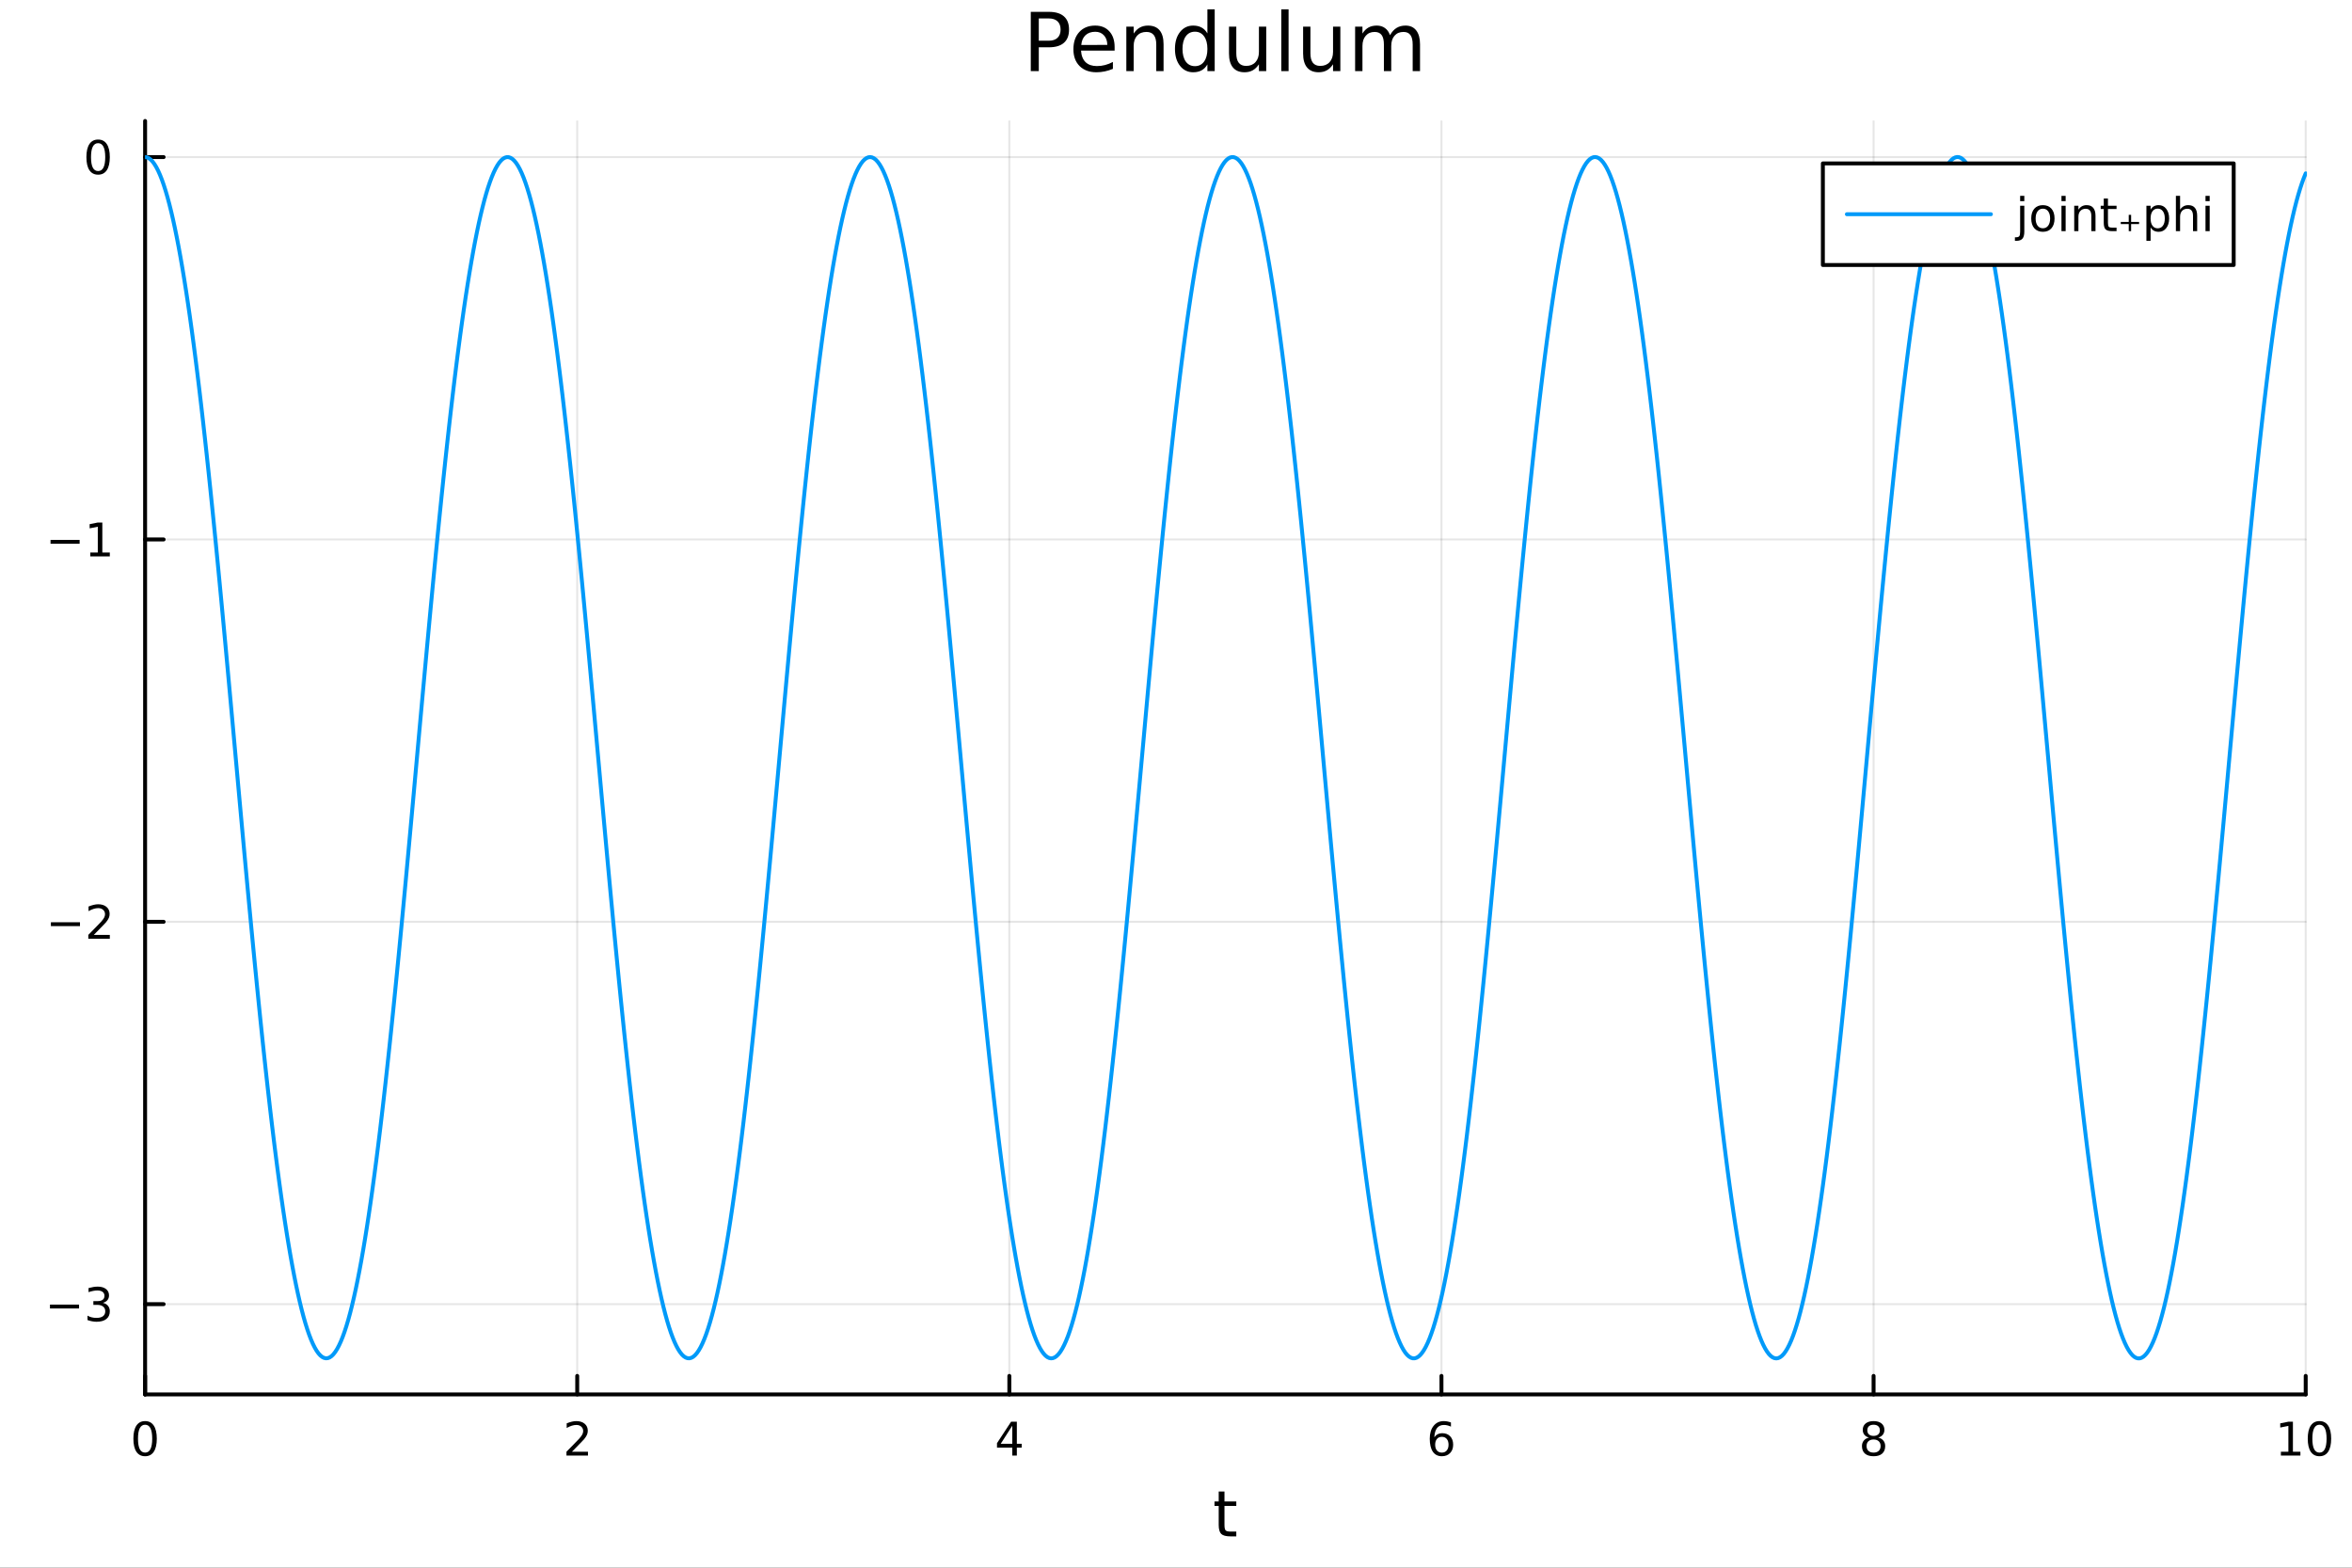 <?xml version="1.0" encoding="utf-8"?>
<svg xmlns="http://www.w3.org/2000/svg" xmlns:xlink="http://www.w3.org/1999/xlink" width="600" height="400" viewBox="0 0 2400 1600">
<rect x="0" y="0" width="2400" height="1600" fill="#333333" stroke="none"/>
<defs>
  <clipPath id="clip460">
    <rect x="0" y="0" width="2400" height="1600"/>
  </clipPath>
</defs>
<path clip-path="url(#clip460)" d="M0 1600 L2400 1600 L2400 0 L0 0  Z" fill="#ffffff" fill-rule="evenodd" fill-opacity="1"/>
<defs>
  <clipPath id="clip461">
    <rect x="480" y="0" width="1681" height="1600"/>
  </clipPath>
</defs>
<path clip-path="url(#clip460)" d="M148.057 1423.18 L2352.76 1423.18 L2352.76 123.472 L148.057 123.472  Z" fill="#ffffff" fill-rule="evenodd" fill-opacity="1"/>
<defs>
  <clipPath id="clip462">
    <rect x="148" y="123" width="2206" height="1301"/>
  </clipPath>
</defs>
<polyline clip-path="url(#clip462)" style="stroke:#000000; stroke-linecap:round; stroke-linejoin:round; stroke-width:2; stroke-opacity:0.1; fill:none" points="148.057,1423.18 148.057,123.472 "/>
<polyline clip-path="url(#clip462)" style="stroke:#000000; stroke-linecap:round; stroke-linejoin:round; stroke-width:2; stroke-opacity:0.1; fill:none" points="588.996,1423.18 588.996,123.472 "/>
<polyline clip-path="url(#clip462)" style="stroke:#000000; stroke-linecap:round; stroke-linejoin:round; stroke-width:2; stroke-opacity:0.1; fill:none" points="1029.94,1423.18 1029.94,123.472 "/>
<polyline clip-path="url(#clip462)" style="stroke:#000000; stroke-linecap:round; stroke-linejoin:round; stroke-width:2; stroke-opacity:0.1; fill:none" points="1470.88,1423.18 1470.88,123.472 "/>
<polyline clip-path="url(#clip462)" style="stroke:#000000; stroke-linecap:round; stroke-linejoin:round; stroke-width:2; stroke-opacity:0.1; fill:none" points="1911.82,1423.18 1911.82,123.472 "/>
<polyline clip-path="url(#clip462)" style="stroke:#000000; stroke-linecap:round; stroke-linejoin:round; stroke-width:2; stroke-opacity:0.1; fill:none" points="2352.76,1423.18 2352.76,123.472 "/>
<polyline clip-path="url(#clip460)" style="stroke:#000000; stroke-linecap:round; stroke-linejoin:round; stroke-width:4; stroke-opacity:1; fill:none" points="148.057,1423.18 2352.76,1423.18 "/>
<polyline clip-path="url(#clip460)" style="stroke:#000000; stroke-linecap:round; stroke-linejoin:round; stroke-width:4; stroke-opacity:1; fill:none" points="148.057,1423.18 148.057,1404.28 "/>
<polyline clip-path="url(#clip460)" style="stroke:#000000; stroke-linecap:round; stroke-linejoin:round; stroke-width:4; stroke-opacity:1; fill:none" points="588.996,1423.18 588.996,1404.28 "/>
<polyline clip-path="url(#clip460)" style="stroke:#000000; stroke-linecap:round; stroke-linejoin:round; stroke-width:4; stroke-opacity:1; fill:none" points="1029.94,1423.18 1029.94,1404.28 "/>
<polyline clip-path="url(#clip460)" style="stroke:#000000; stroke-linecap:round; stroke-linejoin:round; stroke-width:4; stroke-opacity:1; fill:none" points="1470.88,1423.18 1470.88,1404.28 "/>
<polyline clip-path="url(#clip460)" style="stroke:#000000; stroke-linecap:round; stroke-linejoin:round; stroke-width:4; stroke-opacity:1; fill:none" points="1911.82,1423.18 1911.82,1404.28 "/>
<polyline clip-path="url(#clip460)" style="stroke:#000000; stroke-linecap:round; stroke-linejoin:round; stroke-width:4; stroke-opacity:1; fill:none" points="2352.76,1423.18 2352.76,1404.28 "/>
<path clip-path="url(#clip460)" d="M148.057 1454.1 Q144.446 1454.1 142.617 1457.66 Q140.811 1461.2 140.811 1468.33 Q140.811 1475.44 142.617 1479.01 Q144.446 1482.55 148.057 1482.55 Q151.691 1482.55 153.496 1479.01 Q155.325 1475.44 155.325 1468.33 Q155.325 1461.2 153.496 1457.66 Q151.691 1454.1 148.057 1454.1 M148.057 1450.39 Q153.867 1450.39 156.922 1455 Q160.001 1459.58 160.001 1468.33 Q160.001 1477.06 156.922 1481.67 Q153.867 1486.25 148.057 1486.25 Q142.246 1486.25 139.168 1481.67 Q136.112 1477.06 136.112 1468.33 Q136.112 1459.58 139.168 1455 Q142.246 1450.39 148.057 1450.39 Z" fill="#000000" fill-rule="nonzero" fill-opacity="1" /><path clip-path="url(#clip460)" d="M583.649 1481.64 L599.969 1481.64 L599.969 1485.58 L578.024 1485.58 L578.024 1481.64 Q580.686 1478.89 585.27 1474.26 Q589.876 1469.61 591.057 1468.27 Q593.302 1465.74 594.182 1464.01 Q595.084 1462.25 595.084 1460.56 Q595.084 1457.8 593.14 1456.07 Q591.219 1454.33 588.117 1454.33 Q585.918 1454.33 583.464 1455.09 Q581.034 1455.86 578.256 1457.41 L578.256 1452.69 Q581.08 1451.55 583.534 1450.97 Q585.987 1450.39 588.024 1450.39 Q593.395 1450.39 596.589 1453.08 Q599.783 1455.77 599.783 1460.26 Q599.783 1462.39 598.973 1464.31 Q598.186 1466.2 596.08 1468.8 Q595.501 1469.47 592.399 1472.69 Q589.297 1475.88 583.649 1481.64 Z" fill="#000000" fill-rule="nonzero" fill-opacity="1" /><path clip-path="url(#clip460)" d="M1032.95 1455.09 L1021.14 1473.54 L1032.95 1473.54 L1032.95 1455.09 M1031.72 1451.02 L1037.6 1451.02 L1037.6 1473.54 L1042.53 1473.54 L1042.53 1477.43 L1037.6 1477.43 L1037.6 1485.58 L1032.95 1485.58 L1032.95 1477.43 L1017.34 1477.43 L1017.34 1472.92 L1031.72 1451.02 Z" fill="#000000" fill-rule="nonzero" fill-opacity="1" /><path clip-path="url(#clip460)" d="M1471.28 1466.44 Q1468.13 1466.44 1466.28 1468.59 Q1464.45 1470.74 1464.45 1474.49 Q1464.45 1478.22 1466.28 1480.39 Q1468.13 1482.55 1471.28 1482.55 Q1474.43 1482.55 1476.26 1480.39 Q1478.11 1478.22 1478.11 1474.49 Q1478.11 1470.74 1476.26 1468.59 Q1474.43 1466.44 1471.28 1466.44 M1480.56 1451.78 L1480.56 1456.04 Q1478.8 1455.21 1477 1454.77 Q1475.22 1454.33 1473.46 1454.33 Q1468.83 1454.33 1466.37 1457.45 Q1463.94 1460.58 1463.6 1466.9 Q1464.96 1464.89 1467.02 1463.82 Q1469.08 1462.73 1471.56 1462.73 Q1476.77 1462.73 1479.78 1465.9 Q1482.81 1469.05 1482.81 1474.49 Q1482.81 1479.82 1479.66 1483.03 Q1476.51 1486.25 1471.28 1486.25 Q1465.29 1486.25 1462.11 1481.67 Q1458.94 1477.06 1458.94 1468.33 Q1458.94 1460.14 1462.83 1455.28 Q1466.72 1450.39 1473.27 1450.39 Q1475.03 1450.39 1476.81 1450.74 Q1478.62 1451.09 1480.56 1451.78 Z" fill="#000000" fill-rule="nonzero" fill-opacity="1" /><path clip-path="url(#clip460)" d="M1911.82 1469.17 Q1908.48 1469.17 1906.56 1470.95 Q1904.66 1472.73 1904.66 1475.86 Q1904.66 1478.98 1906.56 1480.77 Q1908.48 1482.55 1911.82 1482.55 Q1915.15 1482.55 1917.07 1480.77 Q1918.99 1478.96 1918.99 1475.86 Q1918.99 1472.73 1917.07 1470.95 Q1915.17 1469.17 1911.82 1469.17 M1907.14 1467.18 Q1904.13 1466.44 1902.44 1464.38 Q1900.77 1462.32 1900.77 1459.35 Q1900.77 1455.21 1903.71 1452.8 Q1906.68 1450.39 1911.82 1450.39 Q1916.98 1450.39 1919.92 1452.8 Q1922.86 1455.21 1922.86 1459.35 Q1922.86 1462.32 1921.17 1464.38 Q1919.5 1466.44 1916.52 1467.18 Q1919.89 1467.96 1921.77 1470.26 Q1923.67 1472.55 1923.67 1475.86 Q1923.67 1480.88 1920.59 1483.57 Q1917.53 1486.25 1911.82 1486.25 Q1906.1 1486.25 1903.02 1483.57 Q1899.96 1480.88 1899.96 1475.86 Q1899.96 1472.55 1901.86 1470.26 Q1903.76 1467.96 1907.14 1467.18 M1905.43 1459.79 Q1905.43 1462.48 1907.09 1463.98 Q1908.78 1465.49 1911.82 1465.49 Q1914.83 1465.49 1916.52 1463.98 Q1918.23 1462.48 1918.23 1459.79 Q1918.23 1457.11 1916.52 1455.6 Q1914.83 1454.1 1911.82 1454.1 Q1908.78 1454.1 1907.09 1455.6 Q1905.43 1457.11 1905.43 1459.79 Z" fill="#000000" fill-rule="nonzero" fill-opacity="1" /><path clip-path="url(#clip460)" d="M2327.44 1481.64 L2335.08 1481.64 L2335.08 1455.28 L2326.77 1456.95 L2326.77 1452.69 L2335.04 1451.02 L2339.71 1451.02 L2339.71 1481.64 L2347.35 1481.64 L2347.35 1485.58 L2327.44 1485.58 L2327.44 1481.64 Z" fill="#000000" fill-rule="nonzero" fill-opacity="1" /><path clip-path="url(#clip460)" d="M2366.8 1454.1 Q2363.18 1454.1 2361.36 1457.66 Q2359.55 1461.2 2359.55 1468.33 Q2359.55 1475.44 2361.36 1479.01 Q2363.18 1482.55 2366.8 1482.55 Q2370.43 1482.55 2372.23 1479.01 Q2374.06 1475.44 2374.06 1468.33 Q2374.06 1461.2 2372.23 1457.66 Q2370.43 1454.1 2366.8 1454.1 M2366.8 1450.39 Q2372.61 1450.39 2375.66 1455 Q2378.74 1459.58 2378.74 1468.33 Q2378.74 1477.06 2375.66 1481.67 Q2372.61 1486.25 2366.8 1486.25 Q2360.99 1486.25 2357.91 1481.67 Q2354.85 1477.06 2354.85 1468.33 Q2354.85 1459.58 2357.91 1455 Q2360.99 1450.39 2366.8 1450.39 Z" fill="#000000" fill-rule="nonzero" fill-opacity="1" /><path clip-path="url(#clip460)" d="M1249.47 1522.27 L1249.47 1532.4 L1261.53 1532.4 L1261.53 1536.95 L1249.47 1536.95 L1249.47 1556.3 Q1249.47 1560.66 1250.64 1561.9 Q1251.85 1563.14 1255.51 1563.14 L1261.53 1563.14 L1261.53 1568.04 L1255.51 1568.04 Q1248.74 1568.04 1246.16 1565.53 Q1243.58 1562.98 1243.58 1556.3 L1243.58 1536.95 L1239.28 1536.95 L1239.28 1532.4 L1243.58 1532.4 L1243.58 1522.27 L1249.47 1522.27 Z" fill="#000000" fill-rule="nonzero" fill-opacity="1" /><polyline clip-path="url(#clip462)" style="stroke:#000000; stroke-linecap:round; stroke-linejoin:round; stroke-width:2; stroke-opacity:0.1; fill:none" points="148.057,1331.04 2352.76,1331.04 "/>
<polyline clip-path="url(#clip462)" style="stroke:#000000; stroke-linecap:round; stroke-linejoin:round; stroke-width:2; stroke-opacity:0.1; fill:none" points="148.057,940.808 2352.76,940.808 "/>
<polyline clip-path="url(#clip462)" style="stroke:#000000; stroke-linecap:round; stroke-linejoin:round; stroke-width:2; stroke-opacity:0.1; fill:none" points="148.057,550.572 2352.76,550.572 "/>
<polyline clip-path="url(#clip462)" style="stroke:#000000; stroke-linecap:round; stroke-linejoin:round; stroke-width:2; stroke-opacity:0.1; fill:none" points="148.057,160.336 2352.76,160.336 "/>
<polyline clip-path="url(#clip460)" style="stroke:#000000; stroke-linecap:round; stroke-linejoin:round; stroke-width:4; stroke-opacity:1; fill:none" points="148.057,1423.18 148.057,123.472 "/>
<polyline clip-path="url(#clip460)" style="stroke:#000000; stroke-linecap:round; stroke-linejoin:round; stroke-width:4; stroke-opacity:1; fill:none" points="148.057,1331.04 166.954,1331.04 "/>
<polyline clip-path="url(#clip460)" style="stroke:#000000; stroke-linecap:round; stroke-linejoin:round; stroke-width:4; stroke-opacity:1; fill:none" points="148.057,940.808 166.954,940.808 "/>
<polyline clip-path="url(#clip460)" style="stroke:#000000; stroke-linecap:round; stroke-linejoin:round; stroke-width:4; stroke-opacity:1; fill:none" points="148.057,550.572 166.954,550.572 "/>
<polyline clip-path="url(#clip460)" style="stroke:#000000; stroke-linecap:round; stroke-linejoin:round; stroke-width:4; stroke-opacity:1; fill:none" points="148.057,160.336 166.954,160.336 "/>
<path clip-path="url(#clip460)" d="M50.992 1331.5 L80.668 1331.5 L80.668 1335.43 L50.992 1335.43 L50.992 1331.5 Z" fill="#000000" fill-rule="nonzero" fill-opacity="1" /><path clip-path="url(#clip460)" d="M104.927 1329.69 Q108.283 1330.41 110.158 1332.68 Q112.057 1334.94 112.057 1338.28 Q112.057 1343.39 108.538 1346.19 Q105.02 1349 98.538 1349 Q96.362 1349 94.047 1348.56 Q91.756 1348.14 89.302 1347.28 L89.302 1342.77 Q91.246 1343.9 93.561 1344.48 Q95.876 1345.06 98.399 1345.06 Q102.797 1345.06 105.089 1343.32 Q107.404 1341.59 107.404 1338.28 Q107.404 1335.22 105.251 1333.51 Q103.121 1331.77 99.302 1331.77 L95.274 1331.77 L95.274 1327.93 L99.487 1327.93 Q102.936 1327.93 104.765 1326.57 Q106.594 1325.18 106.594 1322.58 Q106.594 1319.92 104.696 1318.51 Q102.821 1317.07 99.302 1317.07 Q97.381 1317.07 95.182 1317.49 Q92.983 1317.91 90.344 1318.79 L90.344 1314.62 Q93.006 1313.88 95.321 1313.51 Q97.659 1313.14 99.719 1313.14 Q105.043 1313.14 108.145 1315.57 Q111.246 1317.98 111.246 1322.1 Q111.246 1324.97 109.603 1326.96 Q107.959 1328.93 104.927 1329.69 Z" fill="#000000" fill-rule="nonzero" fill-opacity="1" /><path clip-path="url(#clip460)" d="M51.941 941.26 L81.617 941.26 L81.617 945.195 L51.941 945.195 L51.941 941.26 Z" fill="#000000" fill-rule="nonzero" fill-opacity="1" /><path clip-path="url(#clip460)" d="M95.737 954.153 L112.057 954.153 L112.057 958.088 L90.112 958.088 L90.112 954.153 Q92.774 951.398 97.358 946.769 Q101.964 942.116 103.145 940.774 Q105.39 938.25 106.27 936.514 Q107.172 934.755 107.172 933.065 Q107.172 930.311 105.228 928.574 Q103.307 926.838 100.205 926.838 Q98.006 926.838 95.552 927.602 Q93.121 928.366 90.344 929.917 L90.344 925.195 Q93.168 924.061 95.621 923.482 Q98.075 922.903 100.112 922.903 Q105.483 922.903 108.677 925.588 Q111.871 928.274 111.871 932.764 Q111.871 934.894 111.061 936.815 Q110.274 938.713 108.168 941.306 Q107.589 941.977 104.487 945.195 Q101.385 948.389 95.737 954.153 Z" fill="#000000" fill-rule="nonzero" fill-opacity="1" /><path clip-path="url(#clip460)" d="M51.571 551.024 L81.247 551.024 L81.247 554.959 L51.571 554.959 L51.571 551.024 Z" fill="#000000" fill-rule="nonzero" fill-opacity="1" /><path clip-path="url(#clip460)" d="M92.149 563.917 L99.788 563.917 L99.788 537.551 L91.478 539.218 L91.478 534.959 L99.742 533.292 L104.418 533.292 L104.418 563.917 L112.057 563.917 L112.057 567.852 L92.149 567.852 L92.149 563.917 Z" fill="#000000" fill-rule="nonzero" fill-opacity="1" /><path clip-path="url(#clip460)" d="M100.112 146.135 Q96.501 146.135 94.672 149.7 Q92.867 153.241 92.867 160.371 Q92.867 167.477 94.672 171.042 Q96.501 174.584 100.112 174.584 Q103.746 174.584 105.552 171.042 Q107.381 167.477 107.381 160.371 Q107.381 153.241 105.552 149.7 Q103.746 146.135 100.112 146.135 M100.112 142.431 Q105.922 142.431 108.978 147.038 Q112.057 151.621 112.057 160.371 Q112.057 169.098 108.978 173.704 Q105.922 178.287 100.112 178.287 Q94.302 178.287 91.223 173.704 Q88.168 169.098 88.168 160.371 Q88.168 151.621 91.223 147.038 Q94.302 142.431 100.112 142.431 Z" fill="#000000" fill-rule="nonzero" fill-opacity="1" /><path clip-path="url(#clip460)" d="M1059.99 18.82 L1059.99 41.546 L1070.28 41.546 Q1075.99 41.546 1079.11 38.589 Q1082.23 35.632 1082.23 30.163 Q1082.23 24.735 1079.11 21.778 Q1075.99 18.82 1070.28 18.82 L1059.99 18.82 M1051.81 12.096 L1070.28 12.096 Q1080.45 12.096 1085.64 16.714 Q1090.86 21.292 1090.86 30.163 Q1090.86 39.115 1085.64 43.693 Q1080.45 48.271 1070.28 48.271 L1059.99 48.271 L1059.99 72.576 L1051.81 72.576 L1051.81 12.096 Z" fill="#000000" fill-rule="nonzero" fill-opacity="1" /><path clip-path="url(#clip460)" d="M1137.37 48.028 L1137.37 51.673 L1103.1 51.673 Q1103.58 59.37 1107.71 63.421 Q1111.89 67.431 1119.3 67.431 Q1123.59 67.431 1127.6 66.378 Q1131.65 65.325 1135.62 63.218 L1135.62 70.267 Q1131.61 71.968 1127.4 72.86 Q1123.19 73.751 1118.85 73.751 Q1108 73.751 1101.64 67.431 Q1095.32 61.112 1095.32 50.337 Q1095.32 39.197 1101.31 32.675 Q1107.35 26.112 1117.56 26.112 Q1126.71 26.112 1132.02 32.026 Q1137.37 37.9 1137.37 48.028 M1129.91 45.84 Q1129.83 39.723 1126.47 36.077 Q1123.15 32.431 1117.64 32.431 Q1111.4 32.431 1107.63 35.956 Q1103.91 39.48 1103.34 45.88 L1129.91 45.84 Z" fill="#000000" fill-rule="nonzero" fill-opacity="1" /><path clip-path="url(#clip460)" d="M1187.31 45.192 L1187.31 72.576 L1179.86 72.576 L1179.86 45.435 Q1179.86 38.994 1177.35 35.794 Q1174.84 32.594 1169.81 32.594 Q1163.78 32.594 1160.29 36.442 Q1156.81 40.29 1156.81 46.934 L1156.81 72.576 L1149.32 72.576 L1149.32 27.206 L1156.81 27.206 L1156.81 34.254 Q1159.48 30.163 1163.09 28.138 Q1166.73 26.112 1171.47 26.112 Q1179.29 26.112 1183.3 30.973 Q1187.31 35.794 1187.31 45.192 Z" fill="#000000" fill-rule="nonzero" fill-opacity="1" /><path clip-path="url(#clip460)" d="M1232.04 34.092 L1232.04 9.544 L1239.49 9.544 L1239.49 72.576 L1232.04 72.576 L1232.04 65.77 Q1229.69 69.821 1226.08 71.806 Q1222.52 73.751 1217.49 73.751 Q1209.27 73.751 1204.08 67.188 Q1198.94 60.626 1198.94 49.931 Q1198.94 39.237 1204.08 32.675 Q1209.27 26.112 1217.49 26.112 Q1222.52 26.112 1226.08 28.097 Q1229.69 30.041 1232.04 34.092 M1206.64 49.931 Q1206.64 58.155 1210 62.854 Q1213.4 67.512 1219.32 67.512 Q1225.23 67.512 1228.63 62.854 Q1232.04 58.155 1232.04 49.931 Q1232.04 41.708 1228.63 37.05 Q1225.23 32.35 1219.32 32.35 Q1213.4 32.35 1210 37.05 Q1206.64 41.708 1206.64 49.931 Z" fill="#000000" fill-rule="nonzero" fill-opacity="1" /><path clip-path="url(#clip460)" d="M1254.07 54.671 L1254.07 27.206 L1261.53 27.206 L1261.53 54.387 Q1261.53 60.828 1264.04 64.069 Q1266.55 67.269 1271.57 67.269 Q1277.61 67.269 1281.09 63.421 Q1284.62 59.573 1284.62 52.929 L1284.62 27.206 L1292.07 27.206 L1292.07 72.576 L1284.62 72.576 L1284.62 65.608 Q1281.9 69.74 1278.3 71.766 Q1274.73 73.751 1269.99 73.751 Q1262.17 73.751 1258.12 68.89 Q1254.07 64.029 1254.07 54.671 M1272.83 26.112 L1272.83 26.112 Z" fill="#000000" fill-rule="nonzero" fill-opacity="1" /><path clip-path="url(#clip460)" d="M1307.42 9.544 L1314.88 9.544 L1314.88 72.576 L1307.42 72.576 L1307.42 9.544 Z" fill="#000000" fill-rule="nonzero" fill-opacity="1" /><path clip-path="url(#clip460)" d="M1329.7 54.671 L1329.7 27.206 L1337.16 27.206 L1337.16 54.387 Q1337.16 60.828 1339.67 64.069 Q1342.18 67.269 1347.2 67.269 Q1353.24 67.269 1356.72 63.421 Q1360.25 59.573 1360.25 52.929 L1360.25 27.206 L1367.7 27.206 L1367.7 72.576 L1360.25 72.576 L1360.25 65.608 Q1357.53 69.74 1353.93 71.766 Q1350.36 73.751 1345.62 73.751 Q1337.8 73.751 1333.75 68.89 Q1329.7 64.029 1329.7 54.671 M1348.46 26.112 L1348.46 26.112 Z" fill="#000000" fill-rule="nonzero" fill-opacity="1" /><path clip-path="url(#clip460)" d="M1418.38 35.915 Q1421.17 30.892 1425.06 28.502 Q1428.95 26.112 1434.22 26.112 Q1441.31 26.112 1445.15 31.095 Q1449 36.037 1449 45.192 L1449 72.576 L1441.51 72.576 L1441.51 45.435 Q1441.51 38.913 1439.2 35.753 Q1436.89 32.594 1432.15 32.594 Q1426.36 32.594 1423 36.442 Q1419.63 40.29 1419.63 46.934 L1419.63 72.576 L1412.14 72.576 L1412.14 45.435 Q1412.14 38.873 1409.83 35.753 Q1407.52 32.594 1402.7 32.594 Q1396.99 32.594 1393.63 36.482 Q1390.26 40.331 1390.26 46.934 L1390.26 72.576 L1382.77 72.576 L1382.77 27.206 L1390.26 27.206 L1390.26 34.254 Q1392.82 30.082 1396.38 28.097 Q1399.95 26.112 1404.85 26.112 Q1409.79 26.112 1413.23 28.624 Q1416.72 31.135 1418.38 35.915 Z" fill="#000000" fill-rule="nonzero" fill-opacity="1" /><polyline clip-path="url(#clip462)" style="stroke:#009af9; stroke-linecap:round; stroke-linejoin:round; stroke-width:4; stroke-opacity:1; fill:none" points="148.057,160.336 149.959,160.62 151.861,161.472 153.763,162.891 155.666,164.878 157.568,167.432 159.47,170.555 161.372,174.244 163.275,178.502 165.177,183.326 167.079,188.717 168.981,194.674 170.884,201.196 172.786,208.284 174.688,215.934 176.59,224.147 178.492,232.919 180.395,242.25 182.297,252.136 184.199,262.574 186.101,273.559 188.004,285.089 189.906,297.158 191.808,309.761 193.71,322.89 195.613,336.537 197.515,350.694 199.417,365.353 201.319,380.505 203.222,396.137 205.124,412.235 207.026,428.784 208.928,445.772 210.831,463.184 212.733,481.001 214.635,499.205 216.537,517.775 218.44,536.689 220.342,555.926 222.244,575.465 224.146,595.282 226.049,615.346 227.951,635.634 229.853,656.116 231.755,676.767 233.658,697.557 235.56,718.459 237.462,739.443 239.364,760.471 241.267,781.517 243.169,802.55 245.071,823.541 246.973,844.462 248.875,865.282 250.778,885.973 252.68,906.497 254.582,926.829 256.484,946.943 258.387,966.814 260.289,986.416 262.191,1005.73 264.093,1024.72 265.996,1043.37 267.898,1061.65 269.8,1079.55 271.702,1097.06 273.605,1114.14 275.507,1130.79 277.409,1146.99 279.311,1162.72 281.214,1177.98 283.116,1192.75 285.018,1207.02 286.92,1220.79 288.823,1234.03 290.725,1246.76 292.627,1258.94 294.529,1270.59 296.432,1281.69 298.334,1292.25 300.236,1302.25 302.138,1311.71 304.041,1320.61 305.943,1328.95 307.845,1336.72 309.747,1343.94 311.649,1350.58 313.552,1356.65 315.454,1362.17 317.356,1367.12 319.258,1371.5 321.161,1375.32 323.063,1378.57 324.965,1381.25 326.867,1383.36 328.77,1384.9 330.672,1385.88 332.574,1386.29 334.476,1386.13 336.379,1385.4 338.281,1384.11 340.183,1382.24 342.085,1379.81 343.988,1376.82 345.89,1373.25 347.792,1369.12 349.694,1364.42 351.597,1359.15 353.499,1353.32 355.401,1346.91 357.303,1339.94 359.206,1332.41 361.108,1324.32 363.01,1315.67 364.912,1306.47 366.815,1296.72 368.717,1286.41 370.619,1275.54 372.521,1264.13 374.423,1252.17 376.326,1239.69 378.228,1226.67 380.13,1213.14 382.032,1199.1 383.935,1184.55 385.837,1169.51 387.739,1153.99 389.641,1137.99 391.544,1121.53 393.446,1104.63 395.348,1087.31 397.25,1069.59 399.153,1051.47 401.055,1032.99 402.957,1014.15 404.859,994.974 406.762,975.5 408.664,955.745 410.566,935.737 412.468,915.501 414.371,895.065 416.273,874.455 418.175,853.696 420.077,832.816 421.98,811.841 423.882,790.803 425.784,769.757 427.686,748.721 429.589,727.725 431.491,706.795 433.393,685.96 435.295,665.247 437.198,644.684 439.1,624.299 441.002,604.119 442.904,584.177 444.806,564.513 446.709,545.142 448.611,526.086 450.513,507.363 452.415,488.995 454.318,471.002 456.22,453.404 458.122,436.221 460.024,419.474 461.927,403.177 463.829,387.339 465.731,371.975 467.633,357.095 469.536,342.71 471.438,328.829 473.34,315.463 475.242,302.622 477.145,290.315 479.047,278.552 480.949,267.344 482.851,256.667 484.754,246.536 486.656,236.958 488.558,227.934 490.46,219.469 492.363,211.564 494.265,204.224 496.167,197.451 498.069,191.248 499.972,185.618 501.874,180.554 503.776,176.046 505.678,172.105 507.58,168.731 509.483,165.924 511.385,163.685 513.287,162.014 515.189,160.911 517.092,160.378 518.994,160.414 520.896,161.02 522.798,162.189 524.701,163.926 526.603,166.233 528.505,169.107 530.407,172.549 532.31,176.557 534.212,181.132 536.114,186.272 538.016,191.977 539.919,198.247 541.821,205.081 543.723,212.485 545.625,220.456 547.528,228.991 549.43,238.083 551.332,247.731 553.234,257.928 555.137,268.672 557.039,279.958 558.941,291.781 560.843,304.138 562.746,317.028 564.648,330.45 566.55,344.393 568.452,358.842 570.354,373.785 572.257,389.21 574.159,405.102 576.061,421.45 577.963,438.239 579.866,455.458 581.768,473.093 583.67,491.126 585.572,509.537 587.475,528.303 589.377,547.401 591.279,566.806 593.181,586.495 595.084,606.445 596.986,626.63 598.888,647.028 600.79,667.615 602.693,688.367 604.595,709.23 606.497,730.175 608.399,751.176 610.302,772.206 612.204,793.237 614.106,814.241 616.008,835.191 617.911,856.057 619.813,876.812 621.715,897.429 623.617,917.878 625.52,938.1 627.422,958.079 629.324,977.796 631.226,997.229 633.129,1016.36 635.031,1035.16 636.933,1053.61 638.835,1071.69 640.737,1089.38 642.64,1106.66 644.542,1123.5 646.444,1139.9 648.346,1155.84 650.249,1171.31 652.151,1186.3 654.053,1200.8 655.955,1214.8 657.858,1228.28 659.76,1241.24 661.662,1253.66 663.564,1265.54 665.467,1276.86 667.369,1287.66 669.271,1297.92 671.173,1307.62 673.076,1316.77 674.978,1325.36 676.88,1333.39 678.782,1340.86 680.685,1347.76 682.587,1354.09 684.489,1359.85 686.391,1365.03 688.294,1369.65 690.196,1373.72 692.098,1377.21 694,1380.15 695.903,1382.51 697.805,1384.31 699.707,1385.54 701.609,1386.2 703.511,1386.29 705.414,1385.81 707.316,1384.77 709.218,1383.15 711.12,1380.97 713.023,1378.22 714.925,1374.91 716.827,1371.02 718.729,1366.56 720.632,1361.54 722.534,1355.96 724.436,1349.81 726.338,1343.1 728.241,1335.82 730.143,1327.99 732.045,1319.6 733.947,1310.64 735.85,1301.11 737.752,1291.03 739.654,1280.39 741.556,1269.21 743.459,1257.49 745.361,1245.24 747.263,1232.46 749.165,1219.16 751.068,1205.35 752.97,1191.04 754.872,1176.22 756.774,1160.91 758.677,1145.12 760.579,1128.85 762.481,1112.15 764.383,1095.01 766.285,1077.46 768.188,1059.51 770.09,1041.19 771.992,1022.51 773.894,1003.49 775.797,984.147 777.699,964.507 779.601,944.606 781.503,924.469 783.406,904.121 785.308,883.591 787.21,862.904 789.112,842.087 791.015,821.168 792.917,800.174 794.819,779.13 796.721,758.064 798.624,737.002 800.526,716.013 802.428,695.127 804.33,674.359 806.233,653.735 808.135,633.281 810.037,613.022 811.939,592.986 813.842,573.197 815.744,553.682 817.646,534.466 819.548,515.58 821.451,497.051 823.353,478.894 825.255,461.125 827.157,443.761 829.06,426.819 830.962,410.314 832.864,394.263 834.766,378.683 836.668,363.59 838.571,349 840.473,334.9 842.375,321.311 844.277,308.24 846.18,295.693 848.082,283.678 849.984,272.2 851.886,261.267 853.789,250.886 855.691,241.062 857.593,231.803 859.495,223.115 861.398,214.991 863.3,207.405 865.202,200.381 867.104,193.921 869.007,188.024 870.909,182.693 872.811,177.93 874.713,173.734 876.616,170.109 878.518,167.055 880.42,164.574 882.322,162.666 884.225,161.319 886.127,160.533 888.029,160.317 889.931,160.668 891.834,161.587 893.736,163.073 895.638,165.127 897.54,167.749 899.442,170.937 901.345,174.692 903.247,179.014 905.149,183.902 907.051,189.355 908.954,195.384 910.856,201.984 912.758,209.152 914.66,216.883 916.563,225.175 918.465,234.024 920.367,243.425 922.269,253.375 924.172,263.87 926.074,274.906 927.976,286.481 929.878,298.588 931.781,311.245 933.683,324.439 935.585,338.155 937.487,352.381 939.39,367.106 941.292,382.316 943.194,397.999 945.096,414.145 946.999,430.74 948.901,447.772 950.803,465.228 952.705,483.09 954.608,501.339 956.51,519.951 958.412,538.905 960.314,558.175 962.216,577.74 964.119,597.577 966.021,617.662 967.923,637.973 969.825,658.486 971.728,679.177 973.63,699.985 975.532,720.891 977.434,741.867 979.337,762.885 981.239,783.919 983.141,804.939 985.043,825.918 986.946,846.827 988.848,867.64 990.75,888.328 992.652,908.864 994.555,929.183 996.457,949.269 998.359,969.104 1000.26,988.665 1002.16,1007.93 1004.07,1026.88 1005.97,1045.49 1007.87,1063.74 1009.77,1081.61 1011.67,1099.07 1013.58,1116.11 1015.48,1132.71 1017.38,1148.85 1019.28,1164.53 1021.19,1179.74 1023.09,1194.46 1024.99,1208.68 1026.89,1222.39 1028.79,1235.58 1030.7,1248.24 1032.6,1260.36 1034.5,1271.93 1036.4,1282.96 1038.31,1293.46 1040.21,1303.41 1042.11,1312.8 1044.01,1321.64 1045.92,1329.92 1047.82,1337.64 1049.72,1344.79 1051.62,1351.38 1053.52,1357.39 1055.43,1362.83 1057.33,1367.7 1059.23,1372 1061.13,1375.75 1063.04,1378.93 1064.94,1381.55 1066.84,1383.6 1068.74,1385.08 1070.64,1385.99 1072.55,1386.34 1074.45,1386.11 1076.35,1385.32 1078.25,1383.96 1080.16,1382.03 1082.06,1379.53 1083.96,1376.47 1085.86,1372.83 1087.76,1368.63 1089.67,1363.86 1091.57,1358.52 1093.47,1352.62 1095.37,1346.15 1097.28,1339.12 1099.18,1331.54 1101.08,1323.39 1102.98,1314.69 1104.88,1305.42 1106.79,1295.59 1108.69,1285.2 1110.59,1274.26 1112.49,1262.77 1114.4,1250.75 1116.3,1238.19 1118.2,1225.12 1120.1,1211.53 1122,1197.43 1123.91,1182.84 1125.81,1167.76 1127.71,1152.19 1129.61,1136.14 1131.52,1119.63 1133.42,1102.68 1135.32,1085.31 1137.22,1067.53 1139.13,1049.37 1141.03,1030.84 1142.93,1011.97 1144.83,992.774 1146.73,973.271 1148.64,953.481 1150.54,933.428 1152.44,913.161 1154.34,892.702 1156.25,872.079 1158.15,851.318 1160.05,830.446 1161.95,809.492 1163.85,788.482 1165.76,767.443 1167.66,746.403 1169.56,725.389 1171.46,704.428 1173.37,683.549 1175.27,662.844 1177.17,642.307 1179.07,621.96 1180.97,601.828 1182.88,581.935 1184.78,562.306 1186.68,542.964 1188.58,523.933 1190.49,505.237 1192.39,486.9 1194.29,468.947 1196.19,451.399 1198.09,434.27 1200,417.574 1201.9,401.324 1203.8,385.533 1205.7,370.216 1207.61,355.386 1209.51,341.056 1211.41,327.239 1213.31,313.95 1215.21,301.189 1217.12,288.944 1219.02,277.233 1220.92,266.062 1222.82,255.436 1224.73,245.359 1226.63,235.835 1228.53,226.869 1230.43,218.467 1232.33,210.632 1234.24,203.37 1236.14,196.685 1238.04,190.561 1239.94,184.984 1241.85,179.973 1243.75,175.528 1245.65,171.65 1247.55,168.34 1249.46,165.598 1251.36,163.425 1253.26,161.821 1255.16,160.788 1257.06,160.32 1258.97,160.419 1260.87,161.085 1262.77,162.319 1264.67,164.121 1266.58,166.491 1268.48,169.427 1270.38,172.931 1272.28,177.001 1274.18,181.638 1276.09,186.841 1277.99,192.614 1279.89,198.957 1281.79,205.866 1283.7,213.34 1285.6,221.374 1287.5,229.967 1289.4,239.114 1291.3,248.815 1293.21,259.065 1295.11,269.862 1297.01,281.206 1298.91,293.101 1300.82,305.538 1302.72,318.505 1304.62,331.994 1306.52,345.992 1308.42,360.49 1310.33,375.478 1312.23,390.946 1314.13,406.882 1316.03,423.276 1317.94,440.118 1319.84,457.394 1321.74,475.084 1323.64,493.166 1325.54,511.619 1327.45,530.421 1329.35,549.551 1331.25,568.987 1333.15,588.708 1335.06,608.693 1336.96,628.92 1338.86,649.355 1340.76,669.955 1342.67,690.697 1344.57,711.555 1346.47,732.499 1348.37,753.503 1350.27,774.538 1352.18,795.577 1354.08,816.591 1355.98,837.552 1357.88,858.433 1359.79,879.19 1361.69,899.77 1363.59,920.163 1365.49,940.345 1367.39,960.291 1369.3,979.98 1371.2,999.386 1373.1,1018.49 1375,1037.26 1376.91,1055.68 1378.81,1073.72 1380.71,1091.36 1382.61,1108.59 1384.51,1125.38 1386.42,1141.73 1388.32,1157.63 1390.22,1173.05 1392.12,1187.99 1394.03,1202.43 1395.93,1216.37 1397.83,1229.79 1399.73,1242.67 1401.63,1255.01 1403.54,1266.84 1405.44,1278.13 1407.34,1288.88 1409.24,1299.08 1411.15,1308.73 1413.05,1317.82 1414.95,1326.35 1416.85,1334.32 1418.75,1341.72 1420.66,1348.55 1422.56,1354.8 1424.46,1360.47 1426.36,1365.6 1428.27,1370.17 1430.17,1374.18 1432.07,1377.61 1433.97,1380.49 1435.87,1382.79 1437.78,1384.52 1439.68,1385.69 1441.58,1386.29 1443.48,1386.31 1445.39,1385.77 1447.29,1384.66 1449.19,1382.98 1451.09,1380.73 1453,1377.92 1454.9,1374.54 1456.8,1370.59 1458.7,1366.07 1460.6,1360.98 1462.51,1355.34 1464.41,1349.12 1466.31,1342.35 1468.21,1335.02 1470.12,1327.12 1472.02,1318.67 1473.92,1309.65 1475.82,1300.06 1477.72,1289.91 1479.63,1279.21 1481.53,1267.97 1483.43,1256.18 1485.33,1243.87 1487.24,1231.03 1489.14,1217.67 1491.04,1203.8 1492.94,1189.44 1494.84,1174.57 1496.75,1159.22 1498.65,1143.37 1500.55,1127.06 1502.45,1110.3 1504.36,1093.11 1506.26,1075.51 1508.16,1057.52 1510.06,1039.16 1511.96,1020.44 1513.87,1001.39 1515.77,982.017 1517.67,962.348 1519.57,942.406 1521.48,922.237 1523.38,901.863 1525.28,881.312 1527.18,860.611 1529.08,839.787 1530.99,818.866 1532.89,797.876 1534.79,776.845 1536.69,755.798 1538.6,734.763 1540.5,713.767 1542.4,692.837 1544.3,672.063 1546.2,651.449 1548.11,631.015 1550.01,610.784 1551.91,590.781 1553.81,571.029 1555.72,551.554 1557.62,532.379 1559.52,513.529 1561.42,495.028 1563.33,476.9 1565.23,459.17 1567.13,441.853 1569.03,424.961 1570.93,408.509 1572.84,392.511 1574.74,376.98 1576.64,361.93 1578.54,347.375 1580.45,333.329 1582.35,319.805 1584.25,306.811 1586.15,294.328 1588.05,282.377 1589.96,270.964 1591.86,260.093 1593.76,249.768 1595.66,239.996 1597.57,230.78 1599.47,222.126 1601.37,214.038 1603.27,206.521 1605.17,199.58 1607.08,193.213 1608.98,187.383 1610.88,182.119 1612.78,177.421 1614.69,173.289 1616.59,169.725 1618.49,166.729 1620.39,164.302 1622.29,162.444 1624.2,161.156 1626.1,160.437 1628,160.281 1629.9,160.693 1631.81,161.674 1633.71,163.222 1635.61,165.338 1637.51,168.021 1639.41,171.271 1641.32,175.088 1643.22,179.472 1645.12,184.421 1647.02,189.94 1648.93,196.029 1650.83,202.685 1652.73,209.907 1654.63,217.691 1656.54,226.034 1658.44,234.934 1660.34,244.388 1662.24,254.393 1664.14,264.945 1666.05,276.044 1667.95,287.694 1669.85,299.89 1671.75,312.622 1673.66,325.879 1675.56,339.651 1677.46,353.927 1679.36,368.698 1681.26,383.952 1683.17,399.68 1685.07,415.871 1686.97,432.514 1688.87,449.599 1690.78,467.106 1692.68,485.016 1694.58,503.306 1696.48,521.955 1698.38,540.941 1700.29,560.243 1702.19,579.84 1704.09,599.71 1705.99,619.83 1707.9,640.181 1709.8,660.711 1711.7,681.394 1713.6,702.204 1715.5,723.114 1717.41,744.095 1719.31,765.119 1721.21,786.159 1723.11,807.187 1725.02,828.175 1726.92,849.094 1728.82,869.918 1730.72,890.583 1732.62,911.064 1734.53,931.345 1736.43,951.4 1738.33,971.207 1740.23,990.742 1742.14,1009.98 1744.04,1028.9 1745.94,1047.48 1747.84,1065.7 1749.74,1083.52 1751.65,1100.94 1753.55,1117.93 1755.45,1134.48 1757.35,1150.58 1759.26,1166.21 1761.16,1181.37 1763.06,1196.04 1764.96,1210.21 1766.87,1223.86 1768.77,1236.99 1770.67,1249.57 1772.57,1261.63 1774.47,1273.16 1776.38,1284.15 1778.28,1294.59 1780.18,1304.49 1782.08,1313.83 1783.99,1322.62 1785.89,1330.84 1787.79,1338.5 1789.69,1345.58 1791.59,1352.1 1793.5,1358.03 1795.4,1363.39 1797.3,1368.22 1799.2,1372.47 1801.11,1376.17 1803.01,1379.29 1804.91,1381.85 1806.81,1383.84 1808.71,1385.26 1810.62,1386.11 1812.52,1386.4 1814.42,1386.11 1816.32,1385.25 1818.23,1383.82 1820.13,1381.84 1822.03,1379.28 1823.93,1376.15 1825.83,1372.45 1827.74,1368.19 1829.64,1363.36 1831.54,1357.96 1833.44,1352 1835.35,1345.48 1837.25,1338.39 1839.15,1330.75 1841.05,1322.55 1842.95,1313.79 1844.86,1304.45 1846.76,1294.56 1848.66,1284.11 1850.56,1273.1 1852.47,1261.56 1854.37,1249.48 1856.27,1236.87 1858.17,1223.74 1860.08,1210.1 1861.98,1195.96 1863.88,1181.31 1865.78,1166.18 1867.68,1150.56 1869.59,1134.45 1871.49,1117.89 1873.39,1100.9 1875.29,1083.48 1877.2,1065.66 1879.1,1047.46 1881,1028.9 1882.9,1009.99 1884.8,990.759 1886.71,971.223 1888.61,951.401 1890.51,931.325 1892.41,911.037 1894.32,890.56 1896.22,869.922 1898.12,849.148 1900.02,828.267 1901.92,807.305 1903.83,786.29 1905.73,765.249 1907.63,744.208 1909.53,723.195 1911.44,702.237 1913.34,681.37 1915.24,660.68 1917.14,640.16 1919.04,619.833 1920.95,599.725 1922.85,579.858 1924.75,560.256 1926.65,540.944 1928.56,521.946 1930.46,503.285 1932.36,484.986 1934.26,467.073 1936.16,449.566 1938.07,432.481 1939.97,415.83 1941.87,399.626 1943.77,383.884 1945.68,368.616 1947.58,353.836 1949.48,339.558 1951.38,325.794 1953.28,312.558 1955.19,299.852 1957.09,287.662 1958.99,276.008 1960.89,264.893 1962.8,254.323 1964.7,244.303 1966.6,234.836 1968.5,225.928 1970.41,217.583 1972.31,209.806 1974.21,202.601 1976.11,195.973 1978.01,189.911 1979.92,184.392 1981.82,179.44 1983.72,175.054 1985.62,171.234 1987.53,167.983 1989.43,165.299 1991.33,163.185 1993.23,161.64 1995.13,160.665 1997.04,160.256 1998.94,160.413 2000.84,161.138 2002.74,162.431 2004.65,164.292 2006.55,166.72 2008.45,169.715 2010.35,173.278 2012.25,177.407 2014.16,182.102 2016.06,187.363 2017.96,193.194 2019.86,199.595 2021.77,206.562 2023.67,214.094 2025.57,222.187 2027.47,230.837 2029.37,240.043 2031.28,249.802 2033.18,260.109 2035.08,270.963 2036.98,282.363 2038.89,294.313 2040.79,306.804 2042.69,319.825 2044.59,333.367 2046.49,347.419 2048.4,361.969 2050.3,377.008 2052.2,392.525 2054.1,408.51 2056.01,424.952 2057.91,441.839 2059.81,459.159 2061.71,476.891 2063.62,495.013 2065.52,513.503 2067.42,532.341 2069.32,551.505 2071.22,570.972 2073.13,590.722 2075.03,610.733 2076.93,630.984 2078.83,651.44 2080.74,672.057 2082.64,692.814 2084.54,713.684 2086.44,734.637 2088.34,755.647 2090.25,776.685 2092.15,797.723 2094.05,818.734 2095.95,839.689 2097.86,860.561 2099.76,881.302 2101.66,901.866 2103.56,922.24 2105.46,942.4 2107.37,962.323 2109.27,981.985 2111.17,1001.36 2113.07,1020.43 2114.98,1039.17 2116.88,1057.55 2118.78,1075.56 2120.68,1093.16 2122.58,1110.34 2124.49,1127.09 2126.39,1143.4 2128.29,1159.24 2130.19,1174.62 2132.1,1189.51 2134,1203.9 2135.9,1217.79 2137.8,1231.15 2139.7,1243.98 2141.61,1256.27 2143.51,1268.05 2145.41,1279.28 2147.31,1289.98 2149.22,1300.12 2151.12,1309.71 2153.02,1318.75 2154.92,1327.23 2156.82,1335.14 2158.73,1342.48 2160.63,1349.25 2162.53,1355.44 2164.43,1361.05 2166.34,1366.13 2168.24,1370.65 2170.14,1374.6 2172.04,1377.98 2173.95,1380.79 2175.85,1383.04 2177.75,1384.72 2179.65,1385.82 2181.55,1386.36 2183.46,1386.33 2185.36,1385.73 2187.26,1384.56 2189.16,1382.83 2191.07,1380.52 2192.97,1377.65 2194.87,1374.21 2196.77,1370.21 2198.67,1365.63 2200.58,1360.49 2202.48,1354.79 2204.38,1348.52 2206.28,1341.69 2208.19,1334.3 2210.09,1326.35 2211.99,1317.84 2213.89,1308.76 2215.79,1299.11 2217.7,1288.9 2219.6,1278.15 2221.5,1266.85 2223.4,1255.01 2225.31,1242.65 2227.21,1229.76 2229.11,1216.35 2231.01,1202.43 2232.91,1188.02 2234.82,1173.1 2236.72,1157.69 2238.62,1141.79 2240.52,1125.44 2242.43,1108.63 2244.33,1091.4 2246.23,1073.76 2248.13,1055.73 2250.03,1037.33 2251.94,1018.58 2253.84,999.493 2255.74,980.089 2257.64,960.387 2259.55,940.425 2261.45,920.235 2263.35,899.843 2265.25,879.276 2267.15,858.561 2269.06,837.724 2270.96,816.792 2272.86,795.794 2274.76,774.754 2276.67,753.702 2278.57,732.663 2280.47,711.664 2282.37,690.757 2284.28,670.005 2286.18,649.41 2288.08,628.994 2289.98,608.783 2291.88,588.801 2293.79,569.073 2295.69,549.623 2297.59,530.477 2299.49,511.658 2301.4,493.191 2303.3,475.104 2305.2,457.415 2307.1,440.138 2309,423.288 2310.91,406.879 2312.81,390.924 2314.71,375.439 2316.61,360.437 2318.52,345.933 2320.42,331.942 2322.32,318.476 2324.22,305.52 2326.12,293.088 2328.03,281.188 2329.93,269.825 2331.83,259.006 2333.73,248.734 2335.64,239.016 2337.54,229.856 2339.44,221.26 2341.34,213.233 2343.24,205.779 2345.15,198.904 2347.05,192.57 2348.95,186.796 2350.85,181.588 2352.76,176.947 "/>
<path clip-path="url(#clip460)" d="M1860.07 270.476 L2279.27 270.476 L2279.27 166.796 L1860.07 166.796  Z" fill="#ffffff" fill-rule="evenodd" fill-opacity="1"/>
<polyline clip-path="url(#clip460)" style="stroke:#000000; stroke-linecap:round; stroke-linejoin:round; stroke-width:4; stroke-opacity:1; fill:none" points="1860.07,270.476 2279.27,270.476 2279.27,166.796 1860.07,166.796 1860.07,270.476 "/>
<polyline clip-path="url(#clip460)" style="stroke:#009af9; stroke-linecap:round; stroke-linejoin:round; stroke-width:4; stroke-opacity:1; fill:none" points="1884.57,218.636 2031.55,218.636 "/>
<path clip-path="url(#clip460)" d="M2061.37 209.99 L2065.63 209.99 L2065.63 236.379 Q2065.63 241.332 2063.73 243.555 Q2061.85 245.777 2057.66 245.777 L2056.04 245.777 L2056.04 242.166 L2057.18 242.166 Q2059.61 242.166 2060.49 241.031 Q2061.37 239.92 2061.37 236.379 L2061.37 209.99 M2061.37 199.897 L2065.63 199.897 L2065.63 205.291 L2061.37 205.291 L2061.37 199.897 Z" fill="#000000" fill-rule="nonzero" fill-opacity="1" /><path clip-path="url(#clip460)" d="M2084.58 212.976 Q2081.16 212.976 2079.17 215.661 Q2077.18 218.323 2077.18 222.976 Q2077.18 227.629 2079.15 230.314 Q2081.14 232.976 2084.58 232.976 Q2087.99 232.976 2089.98 230.291 Q2091.97 227.606 2091.97 222.976 Q2091.97 218.37 2089.98 215.684 Q2087.99 212.976 2084.58 212.976 M2084.58 209.365 Q2090.14 209.365 2093.31 212.976 Q2096.48 216.587 2096.48 222.976 Q2096.48 229.342 2093.31 232.976 Q2090.14 236.587 2084.58 236.587 Q2079.01 236.587 2075.84 232.976 Q2072.69 229.342 2072.69 222.976 Q2072.69 216.587 2075.84 212.976 Q2079.01 209.365 2084.58 209.365 Z" fill="#000000" fill-rule="nonzero" fill-opacity="1" /><path clip-path="url(#clip460)" d="M2103.54 209.99 L2107.8 209.99 L2107.8 235.916 L2103.54 235.916 L2103.54 209.99 M2103.54 199.897 L2107.8 199.897 L2107.8 205.291 L2103.54 205.291 L2103.54 199.897 Z" fill="#000000" fill-rule="nonzero" fill-opacity="1" /><path clip-path="url(#clip460)" d="M2138.27 220.268 L2138.27 235.916 L2134.01 235.916 L2134.01 220.407 Q2134.01 216.726 2132.57 214.897 Q2131.14 213.069 2128.27 213.069 Q2124.82 213.069 2122.83 215.268 Q2120.83 217.467 2120.83 221.263 L2120.83 235.916 L2116.55 235.916 L2116.55 209.99 L2120.83 209.99 L2120.83 214.018 Q2122.36 211.68 2124.42 210.522 Q2126.51 209.365 2129.21 209.365 Q2133.68 209.365 2135.97 212.143 Q2138.27 214.897 2138.27 220.268 Z" fill="#000000" fill-rule="nonzero" fill-opacity="1" /><path clip-path="url(#clip460)" d="M2150.97 202.629 L2150.97 209.99 L2159.75 209.99 L2159.75 213.3 L2150.97 213.3 L2150.97 227.374 Q2150.97 230.545 2151.83 231.448 Q2152.71 232.351 2155.37 232.351 L2159.75 232.351 L2159.75 235.916 L2155.37 235.916 Q2150.44 235.916 2148.57 234.087 Q2146.69 232.235 2146.69 227.374 L2146.69 213.3 L2143.57 213.3 L2143.57 209.99 L2146.69 209.99 L2146.69 202.629 L2150.97 202.629 Z" fill="#000000" fill-rule="nonzero" fill-opacity="1" /><path clip-path="url(#clip460)" d="M2174.61 219.272 L2174.61 226.494 L2182.73 226.494 L2182.73 228.694 L2174.61 228.694 L2174.61 235.916 L2172.18 235.916 L2172.18 228.694 L2164.05 228.694 L2164.05 226.494 L2172.18 226.494 L2172.18 219.272 L2174.61 219.272 Z" fill="#000000" fill-rule="nonzero" fill-opacity="1" /><path clip-path="url(#clip460)" d="M2194.49 232.027 L2194.49 245.777 L2190.21 245.777 L2190.21 209.99 L2194.49 209.99 L2194.49 213.925 Q2195.83 211.61 2197.87 210.499 Q2199.93 209.365 2202.78 209.365 Q2207.5 209.365 2210.44 213.115 Q2213.4 216.865 2213.4 222.976 Q2213.4 229.087 2210.44 232.837 Q2207.5 236.587 2202.78 236.587 Q2199.93 236.587 2197.87 235.476 Q2195.83 234.342 2194.49 232.027 M2208.98 222.976 Q2208.98 218.277 2207.04 215.615 Q2205.12 212.93 2201.74 212.93 Q2198.36 212.93 2196.41 215.615 Q2194.49 218.277 2194.49 222.976 Q2194.49 227.675 2196.41 230.36 Q2198.36 233.022 2201.74 233.022 Q2205.12 233.022 2207.04 230.36 Q2208.98 227.675 2208.98 222.976 Z" fill="#000000" fill-rule="nonzero" fill-opacity="1" /><path clip-path="url(#clip460)" d="M2242.01 220.268 L2242.01 235.916 L2237.76 235.916 L2237.76 220.407 Q2237.76 216.726 2236.32 214.897 Q2234.89 213.069 2232.01 213.069 Q2228.57 213.069 2226.57 215.268 Q2224.58 217.467 2224.58 221.263 L2224.58 235.916 L2220.3 235.916 L2220.3 199.897 L2224.58 199.897 L2224.58 214.018 Q2226.11 211.68 2228.17 210.522 Q2230.26 209.365 2232.96 209.365 Q2237.43 209.365 2239.72 212.143 Q2242.01 214.897 2242.01 220.268 Z" fill="#000000" fill-rule="nonzero" fill-opacity="1" /><path clip-path="url(#clip460)" d="M2250.51 209.99 L2254.77 209.99 L2254.77 235.916 L2250.51 235.916 L2250.51 209.99 M2250.51 199.897 L2254.77 199.897 L2254.77 205.291 L2250.51 205.291 L2250.51 199.897 Z" fill="#000000" fill-rule="nonzero" fill-opacity="1" /></svg>
